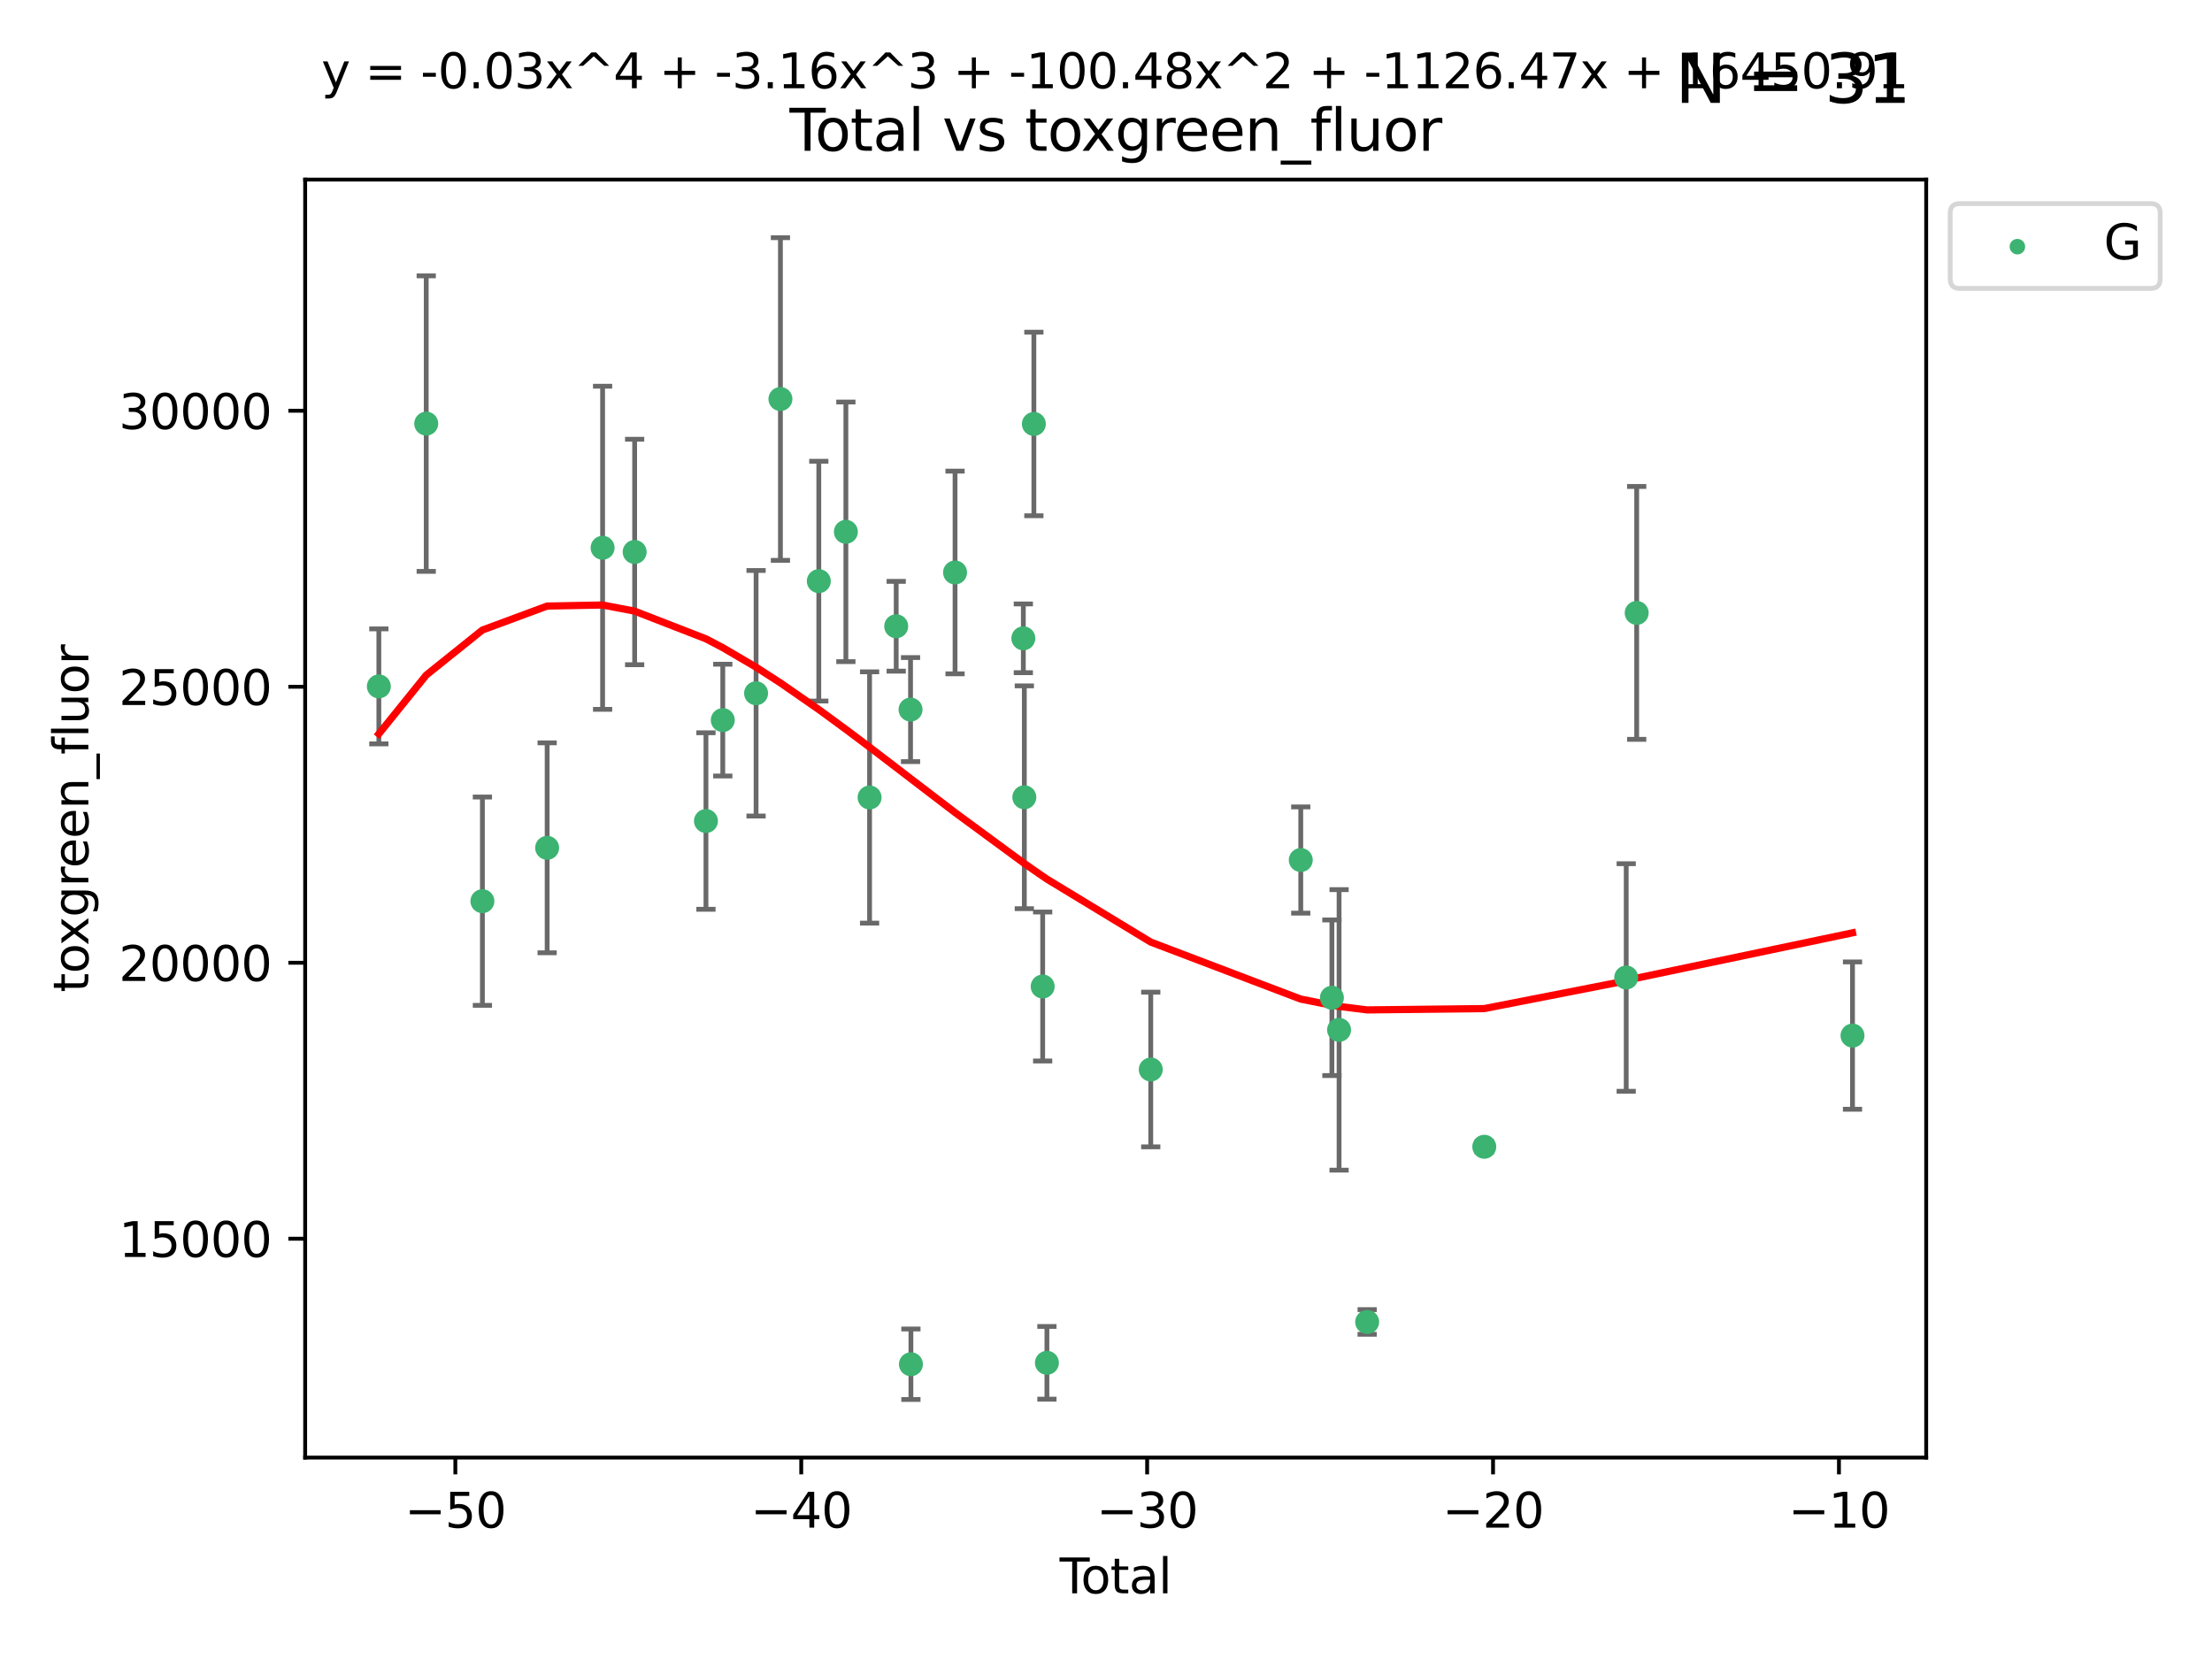 <?xml version="1.0" encoding="utf-8" standalone="no"?>
<!DOCTYPE svg PUBLIC "-//W3C//DTD SVG 1.1//EN"
  "http://www.w3.org/Graphics/SVG/1.1/DTD/svg11.dtd">
<svg xmlns:xlink="http://www.w3.org/1999/xlink" width="460.8pt" height="345.6pt" viewBox="0 0 460.8 345.6" xmlns="http://www.w3.org/2000/svg" version="1.1">
 <defs>
  <style type="text/css">*{stroke-linejoin: round; stroke-linecap: butt}</style>
 </defs>
 <g id="figure_1">
  <g id="patch_1">
   <path d="M 0 345.6 
L 460.8 345.6 
L 460.8 0 
L 0 0 
z
" style="fill: #ffffff"/>
  </g>
  <g id="axes_1">
   <g id="patch_2">
    <path d="M 63.571 303.64 
L 401.26 303.64 
L 401.26 37.411 
L 63.571 37.411 
z
" style="fill: #ffffff"/>
   </g>
   <g id="PathCollection_1">
    <defs>
     <path id="m909031e995" d="M 0 1.118 
C 0.297 1.118 0.581 1 0.791 0.791 
C 1 0.581 1.118 0.297 1.118 0 
C 1.118 -0.297 1 -0.581 0.791 -0.791 
C 0.581 -1 0.297 -1.118 0 -1.118 
C -0.297 -1.118 -0.581 -1 -0.791 -0.791 
C -1 -0.581 -1.118 -0.297 -1.118 0 
C -1.118 0.297 -1 0.581 -0.791 0.791 
C -0.581 1 -0.297 1.118 0 1.118 
z
" style="stroke: #3cb371"/>
    </defs>
    <g clip-path="url(#pba477918da)">
     <use xlink:href="#m909031e995" x="78.921" y="142.987" style="fill: #3cb371; stroke: #3cb371"/>
     <use xlink:href="#m909031e995" x="88.792" y="88.248" style="fill: #3cb371; stroke: #3cb371"/>
     <use xlink:href="#m909031e995" x="100.493" y="187.732" style="fill: #3cb371; stroke: #3cb371"/>
     <use xlink:href="#m909031e995" x="113.98" y="176.619" style="fill: #3cb371; stroke: #3cb371"/>
     <use xlink:href="#m909031e995" x="125.533" y="114.109" style="fill: #3cb371; stroke: #3cb371"/>
     <use xlink:href="#m909031e995" x="132.209" y="114.986" style="fill: #3cb371; stroke: #3cb371"/>
     <use xlink:href="#m909031e995" x="147.063" y="171.035" style="fill: #3cb371; stroke: #3cb371"/>
     <use xlink:href="#m909031e995" x="150.568" y="150.013" style="fill: #3cb371; stroke: #3cb371"/>
     <use xlink:href="#m909031e995" x="157.504" y="144.417" style="fill: #3cb371; stroke: #3cb371"/>
     <use xlink:href="#m909031e995" x="162.577" y="83.123" style="fill: #3cb371; stroke: #3cb371"/>
     <use xlink:href="#m909031e995" x="170.572" y="121.062" style="fill: #3cb371; stroke: #3cb371"/>
     <use xlink:href="#m909031e995" x="176.212" y="110.788" style="fill: #3cb371; stroke: #3cb371"/>
     <use xlink:href="#m909031e995" x="181.15" y="166.128" style="fill: #3cb371; stroke: #3cb371"/>
     <use xlink:href="#m909031e995" x="186.695" y="130.461" style="fill: #3cb371; stroke: #3cb371"/>
     <use xlink:href="#m909031e995" x="189.682" y="147.818" style="fill: #3cb371; stroke: #3cb371"/>
     <use xlink:href="#m909031e995" x="189.76" y="284.197" style="fill: #3cb371; stroke: #3cb371"/>
     <use xlink:href="#m909031e995" x="198.955" y="119.257" style="fill: #3cb371; stroke: #3cb371"/>
     <use xlink:href="#m909031e995" x="213.179" y="132.971" style="fill: #3cb371; stroke: #3cb371"/>
     <use xlink:href="#m909031e995" x="213.387" y="166.083" style="fill: #3cb371; stroke: #3cb371"/>
     <use xlink:href="#m909031e995" x="215.374" y="88.318" style="fill: #3cb371; stroke: #3cb371"/>
     <use xlink:href="#m909031e995" x="217.208" y="205.507" style="fill: #3cb371; stroke: #3cb371"/>
     <use xlink:href="#m909031e995" x="218.09" y="283.9" style="fill: #3cb371; stroke: #3cb371"/>
     <use xlink:href="#m909031e995" x="239.724" y="222.799" style="fill: #3cb371; stroke: #3cb371"/>
     <use xlink:href="#m909031e995" x="270.973" y="179.159" style="fill: #3cb371; stroke: #3cb371"/>
     <use xlink:href="#m909031e995" x="277.458" y="207.851" style="fill: #3cb371; stroke: #3cb371"/>
     <use xlink:href="#m909031e995" x="278.954" y="214.545" style="fill: #3cb371; stroke: #3cb371"/>
     <use xlink:href="#m909031e995" x="284.806" y="275.389" style="fill: #3cb371; stroke: #3cb371"/>
     <use xlink:href="#m909031e995" x="309.203" y="238.893" style="fill: #3cb371; stroke: #3cb371"/>
     <use xlink:href="#m909031e995" x="338.77" y="203.631" style="fill: #3cb371; stroke: #3cb371"/>
     <use xlink:href="#m909031e995" x="340.952" y="127.679" style="fill: #3cb371; stroke: #3cb371"/>
     <use xlink:href="#m909031e995" x="385.911" y="215.73" style="fill: #3cb371; stroke: #3cb371"/>
    </g>
   </g>
   <g id="matplotlib.axis_1">
    <g id="xtick_1">
     <g id="line2d_1">
      <defs>
       <path id="m2c492a71b8" d="M 0 0 
L 0 3.5 
" style="stroke: #000000; stroke-width: 0.8"/>
      </defs>
      <g>
       <use xlink:href="#m2c492a71b8" x="94.856" y="303.64" style="stroke: #000000; stroke-width: 0.8"/>
      </g>
     </g>
     <g id="text_1">
      <!-- −50 -->
      <g transform="translate(84.304 318.238)scale(0.1 -0.1)">
       <defs>
        <path id="DejaVuSans-2212" d="M 678 2272 
L 4684 2272 
L 4684 1741 
L 678 1741 
L 678 2272 
z
" transform="scale(0.016)"/>
        <path id="DejaVuSans-35" d="M 691 4666 
L 3169 4666 
L 3169 4134 
L 1269 4134 
L 1269 2991 
Q 1406 3038 1543 3061 
Q 1681 3084 1819 3084 
Q 2600 3084 3056 2656 
Q 3513 2228 3513 1497 
Q 3513 744 3044 326 
Q 2575 -91 1722 -91 
Q 1428 -91 1123 -41 
Q 819 9 494 109 
L 494 744 
Q 775 591 1075 516 
Q 1375 441 1709 441 
Q 2250 441 2565 725 
Q 2881 1009 2881 1497 
Q 2881 1984 2565 2268 
Q 2250 2553 1709 2553 
Q 1456 2553 1204 2497 
Q 953 2441 691 2322 
L 691 4666 
z
" transform="scale(0.016)"/>
        <path id="DejaVuSans-30" d="M 2034 4250 
Q 1547 4250 1301 3770 
Q 1056 3291 1056 2328 
Q 1056 1369 1301 889 
Q 1547 409 2034 409 
Q 2525 409 2770 889 
Q 3016 1369 3016 2328 
Q 3016 3291 2770 3770 
Q 2525 4250 2034 4250 
z
M 2034 4750 
Q 2819 4750 3233 4129 
Q 3647 3509 3647 2328 
Q 3647 1150 3233 529 
Q 2819 -91 2034 -91 
Q 1250 -91 836 529 
Q 422 1150 422 2328 
Q 422 3509 836 4129 
Q 1250 4750 2034 4750 
z
" transform="scale(0.016)"/>
       </defs>
       <use xlink:href="#DejaVuSans-2212"/>
       <use xlink:href="#DejaVuSans-35" x="83.789"/>
       <use xlink:href="#DejaVuSans-30" x="147.412"/>
      </g>
     </g>
    </g>
    <g id="xtick_2">
     <g id="line2d_2">
      <g>
       <use xlink:href="#m2c492a71b8" x="166.914" y="303.64" style="stroke: #000000; stroke-width: 0.8"/>
      </g>
     </g>
     <g id="text_2">
      <!-- −40 -->
      <g transform="translate(156.361 318.238)scale(0.1 -0.1)">
       <defs>
        <path id="DejaVuSans-34" d="M 2419 4116 
L 825 1625 
L 2419 1625 
L 2419 4116 
z
M 2253 4666 
L 3047 4666 
L 3047 1625 
L 3713 1625 
L 3713 1100 
L 3047 1100 
L 3047 0 
L 2419 0 
L 2419 1100 
L 313 1100 
L 313 1709 
L 2253 4666 
z
" transform="scale(0.016)"/>
       </defs>
       <use xlink:href="#DejaVuSans-2212"/>
       <use xlink:href="#DejaVuSans-34" x="83.789"/>
       <use xlink:href="#DejaVuSans-30" x="147.412"/>
      </g>
     </g>
    </g>
    <g id="xtick_3">
     <g id="line2d_3">
      <g>
       <use xlink:href="#m2c492a71b8" x="238.971" y="303.64" style="stroke: #000000; stroke-width: 0.8"/>
      </g>
     </g>
     <g id="text_3">
      <!-- −30 -->
      <g transform="translate(228.419 318.238)scale(0.1 -0.1)">
       <defs>
        <path id="DejaVuSans-33" d="M 2597 2516 
Q 3050 2419 3304 2112 
Q 3559 1806 3559 1356 
Q 3559 666 3084 287 
Q 2609 -91 1734 -91 
Q 1441 -91 1130 -33 
Q 819 25 488 141 
L 488 750 
Q 750 597 1062 519 
Q 1375 441 1716 441 
Q 2309 441 2620 675 
Q 2931 909 2931 1356 
Q 2931 1769 2642 2001 
Q 2353 2234 1838 2234 
L 1294 2234 
L 1294 2753 
L 1863 2753 
Q 2328 2753 2575 2939 
Q 2822 3125 2822 3475 
Q 2822 3834 2567 4026 
Q 2313 4219 1838 4219 
Q 1578 4219 1281 4162 
Q 984 4106 628 3988 
L 628 4550 
Q 988 4650 1302 4700 
Q 1616 4750 1894 4750 
Q 2613 4750 3031 4423 
Q 3450 4097 3450 3541 
Q 3450 3153 3228 2886 
Q 3006 2619 2597 2516 
z
" transform="scale(0.016)"/>
       </defs>
       <use xlink:href="#DejaVuSans-2212"/>
       <use xlink:href="#DejaVuSans-33" x="83.789"/>
       <use xlink:href="#DejaVuSans-30" x="147.412"/>
      </g>
     </g>
    </g>
    <g id="xtick_4">
     <g id="line2d_4">
      <g>
       <use xlink:href="#m2c492a71b8" x="311.029" y="303.64" style="stroke: #000000; stroke-width: 0.8"/>
      </g>
     </g>
     <g id="text_4">
      <!-- −20 -->
      <g transform="translate(300.476 318.238)scale(0.1 -0.1)">
       <defs>
        <path id="DejaVuSans-32" d="M 1228 531 
L 3431 531 
L 3431 0 
L 469 0 
L 469 531 
Q 828 903 1448 1529 
Q 2069 2156 2228 2338 
Q 2531 2678 2651 2914 
Q 2772 3150 2772 3378 
Q 2772 3750 2511 3984 
Q 2250 4219 1831 4219 
Q 1534 4219 1204 4116 
Q 875 4013 500 3803 
L 500 4441 
Q 881 4594 1212 4672 
Q 1544 4750 1819 4750 
Q 2544 4750 2975 4387 
Q 3406 4025 3406 3419 
Q 3406 3131 3298 2873 
Q 3191 2616 2906 2266 
Q 2828 2175 2409 1742 
Q 1991 1309 1228 531 
z
" transform="scale(0.016)"/>
       </defs>
       <use xlink:href="#DejaVuSans-2212"/>
       <use xlink:href="#DejaVuSans-32" x="83.789"/>
       <use xlink:href="#DejaVuSans-30" x="147.412"/>
      </g>
     </g>
    </g>
    <g id="xtick_5">
     <g id="line2d_5">
      <g>
       <use xlink:href="#m2c492a71b8" x="383.086" y="303.64" style="stroke: #000000; stroke-width: 0.8"/>
      </g>
     </g>
     <g id="text_5">
      <!-- −10 -->
      <g transform="translate(372.534 318.238)scale(0.1 -0.1)">
       <defs>
        <path id="DejaVuSans-31" d="M 794 531 
L 1825 531 
L 1825 4091 
L 703 3866 
L 703 4441 
L 1819 4666 
L 2450 4666 
L 2450 531 
L 3481 531 
L 3481 0 
L 794 0 
L 794 531 
z
" transform="scale(0.016)"/>
       </defs>
       <use xlink:href="#DejaVuSans-2212"/>
       <use xlink:href="#DejaVuSans-31" x="83.789"/>
       <use xlink:href="#DejaVuSans-30" x="147.412"/>
      </g>
     </g>
    </g>
    <g id="text_6">
     <!-- Total -->
     <g transform="translate(220.739 331.917)scale(0.1 -0.1)">
      <defs>
       <path id="DejaVuSans-54" d="M -19 4666 
L 3928 4666 
L 3928 4134 
L 2272 4134 
L 2272 0 
L 1638 0 
L 1638 4134 
L -19 4134 
L -19 4666 
z
" transform="scale(0.016)"/>
       <path id="DejaVuSans-6f" d="M 1959 3097 
Q 1497 3097 1228 2736 
Q 959 2375 959 1747 
Q 959 1119 1226 758 
Q 1494 397 1959 397 
Q 2419 397 2687 759 
Q 2956 1122 2956 1747 
Q 2956 2369 2687 2733 
Q 2419 3097 1959 3097 
z
M 1959 3584 
Q 2709 3584 3137 3096 
Q 3566 2609 3566 1747 
Q 3566 888 3137 398 
Q 2709 -91 1959 -91 
Q 1206 -91 779 398 
Q 353 888 353 1747 
Q 353 2609 779 3096 
Q 1206 3584 1959 3584 
z
" transform="scale(0.016)"/>
       <path id="DejaVuSans-74" d="M 1172 4494 
L 1172 3500 
L 2356 3500 
L 2356 3053 
L 1172 3053 
L 1172 1153 
Q 1172 725 1289 603 
Q 1406 481 1766 481 
L 2356 481 
L 2356 0 
L 1766 0 
Q 1100 0 847 248 
Q 594 497 594 1153 
L 594 3053 
L 172 3053 
L 172 3500 
L 594 3500 
L 594 4494 
L 1172 4494 
z
" transform="scale(0.016)"/>
       <path id="DejaVuSans-61" d="M 2194 1759 
Q 1497 1759 1228 1600 
Q 959 1441 959 1056 
Q 959 750 1161 570 
Q 1363 391 1709 391 
Q 2188 391 2477 730 
Q 2766 1069 2766 1631 
L 2766 1759 
L 2194 1759 
z
M 3341 1997 
L 3341 0 
L 2766 0 
L 2766 531 
Q 2569 213 2275 61 
Q 1981 -91 1556 -91 
Q 1019 -91 701 211 
Q 384 513 384 1019 
Q 384 1609 779 1909 
Q 1175 2209 1959 2209 
L 2766 2209 
L 2766 2266 
Q 2766 2663 2505 2880 
Q 2244 3097 1772 3097 
Q 1472 3097 1187 3025 
Q 903 2953 641 2809 
L 641 3341 
Q 956 3463 1253 3523 
Q 1550 3584 1831 3584 
Q 2591 3584 2966 3190 
Q 3341 2797 3341 1997 
z
" transform="scale(0.016)"/>
       <path id="DejaVuSans-6c" d="M 603 4863 
L 1178 4863 
L 1178 0 
L 603 0 
L 603 4863 
z
" transform="scale(0.016)"/>
      </defs>
      <use xlink:href="#DejaVuSans-54"/>
      <use xlink:href="#DejaVuSans-6f" x="44.084"/>
      <use xlink:href="#DejaVuSans-74" x="105.266"/>
      <use xlink:href="#DejaVuSans-61" x="144.475"/>
      <use xlink:href="#DejaVuSans-6c" x="205.754"/>
     </g>
    </g>
   </g>
   <g id="matplotlib.axis_2">
    <g id="ytick_1">
     <g id="line2d_6">
      <defs>
       <path id="m363fed9be3" d="M 0 0 
L -3.5 0 
" style="stroke: #000000; stroke-width: 0.8"/>
      </defs>
      <g>
       <use xlink:href="#m363fed9be3" x="63.571" y="258.049" style="stroke: #000000; stroke-width: 0.8"/>
      </g>
     </g>
     <g id="text_7">
      <!-- 15000 -->
      <g transform="translate(24.759 261.849)scale(0.1 -0.1)">
       <use xlink:href="#DejaVuSans-31"/>
       <use xlink:href="#DejaVuSans-35" x="63.623"/>
       <use xlink:href="#DejaVuSans-30" x="127.246"/>
       <use xlink:href="#DejaVuSans-30" x="190.869"/>
       <use xlink:href="#DejaVuSans-30" x="254.492"/>
      </g>
     </g>
    </g>
    <g id="ytick_2">
     <g id="line2d_7">
      <g>
       <use xlink:href="#m363fed9be3" x="63.571" y="200.555" style="stroke: #000000; stroke-width: 0.8"/>
      </g>
     </g>
     <g id="text_8">
      <!-- 20000 -->
      <g transform="translate(24.759 204.355)scale(0.1 -0.1)">
       <use xlink:href="#DejaVuSans-32"/>
       <use xlink:href="#DejaVuSans-30" x="63.623"/>
       <use xlink:href="#DejaVuSans-30" x="127.246"/>
       <use xlink:href="#DejaVuSans-30" x="190.869"/>
       <use xlink:href="#DejaVuSans-30" x="254.492"/>
      </g>
     </g>
    </g>
    <g id="ytick_3">
     <g id="line2d_8">
      <g>
       <use xlink:href="#m363fed9be3" x="63.571" y="143.061" style="stroke: #000000; stroke-width: 0.8"/>
      </g>
     </g>
     <g id="text_9">
      <!-- 25000 -->
      <g transform="translate(24.759 146.861)scale(0.1 -0.1)">
       <use xlink:href="#DejaVuSans-32"/>
       <use xlink:href="#DejaVuSans-35" x="63.623"/>
       <use xlink:href="#DejaVuSans-30" x="127.246"/>
       <use xlink:href="#DejaVuSans-30" x="190.869"/>
       <use xlink:href="#DejaVuSans-30" x="254.492"/>
      </g>
     </g>
    </g>
    <g id="ytick_4">
     <g id="line2d_9">
      <g>
       <use xlink:href="#m363fed9be3" x="63.571" y="85.567" style="stroke: #000000; stroke-width: 0.8"/>
      </g>
     </g>
     <g id="text_10">
      <!-- 30000 -->
      <g transform="translate(24.759 89.366)scale(0.1 -0.1)">
       <use xlink:href="#DejaVuSans-33"/>
       <use xlink:href="#DejaVuSans-30" x="63.623"/>
       <use xlink:href="#DejaVuSans-30" x="127.246"/>
       <use xlink:href="#DejaVuSans-30" x="190.869"/>
       <use xlink:href="#DejaVuSans-30" x="254.492"/>
      </g>
     </g>
    </g>
    <g id="text_11">
     <!-- toxgreen_fluor -->
     <g transform="translate(18.401 206.72)rotate(-90)scale(0.1 -0.1)">
      <defs>
       <path id="DejaVuSans-78" d="M 3513 3500 
L 2247 1797 
L 3578 0 
L 2900 0 
L 1881 1375 
L 863 0 
L 184 0 
L 1544 1831 
L 300 3500 
L 978 3500 
L 1906 2253 
L 2834 3500 
L 3513 3500 
z
" transform="scale(0.016)"/>
       <path id="DejaVuSans-67" d="M 2906 1791 
Q 2906 2416 2648 2759 
Q 2391 3103 1925 3103 
Q 1463 3103 1205 2759 
Q 947 2416 947 1791 
Q 947 1169 1205 825 
Q 1463 481 1925 481 
Q 2391 481 2648 825 
Q 2906 1169 2906 1791 
z
M 3481 434 
Q 3481 -459 3084 -895 
Q 2688 -1331 1869 -1331 
Q 1566 -1331 1297 -1286 
Q 1028 -1241 775 -1147 
L 775 -588 
Q 1028 -725 1275 -790 
Q 1522 -856 1778 -856 
Q 2344 -856 2625 -561 
Q 2906 -266 2906 331 
L 2906 616 
Q 2728 306 2450 153 
Q 2172 0 1784 0 
Q 1141 0 747 490 
Q 353 981 353 1791 
Q 353 2603 747 3093 
Q 1141 3584 1784 3584 
Q 2172 3584 2450 3431 
Q 2728 3278 2906 2969 
L 2906 3500 
L 3481 3500 
L 3481 434 
z
" transform="scale(0.016)"/>
       <path id="DejaVuSans-72" d="M 2631 2963 
Q 2534 3019 2420 3045 
Q 2306 3072 2169 3072 
Q 1681 3072 1420 2755 
Q 1159 2438 1159 1844 
L 1159 0 
L 581 0 
L 581 3500 
L 1159 3500 
L 1159 2956 
Q 1341 3275 1631 3429 
Q 1922 3584 2338 3584 
Q 2397 3584 2469 3576 
Q 2541 3569 2628 3553 
L 2631 2963 
z
" transform="scale(0.016)"/>
       <path id="DejaVuSans-65" d="M 3597 1894 
L 3597 1613 
L 953 1613 
Q 991 1019 1311 708 
Q 1631 397 2203 397 
Q 2534 397 2845 478 
Q 3156 559 3463 722 
L 3463 178 
Q 3153 47 2828 -22 
Q 2503 -91 2169 -91 
Q 1331 -91 842 396 
Q 353 884 353 1716 
Q 353 2575 817 3079 
Q 1281 3584 2069 3584 
Q 2775 3584 3186 3129 
Q 3597 2675 3597 1894 
z
M 3022 2063 
Q 3016 2534 2758 2815 
Q 2500 3097 2075 3097 
Q 1594 3097 1305 2825 
Q 1016 2553 972 2059 
L 3022 2063 
z
" transform="scale(0.016)"/>
       <path id="DejaVuSans-6e" d="M 3513 2113 
L 3513 0 
L 2938 0 
L 2938 2094 
Q 2938 2591 2744 2837 
Q 2550 3084 2163 3084 
Q 1697 3084 1428 2787 
Q 1159 2491 1159 1978 
L 1159 0 
L 581 0 
L 581 3500 
L 1159 3500 
L 1159 2956 
Q 1366 3272 1645 3428 
Q 1925 3584 2291 3584 
Q 2894 3584 3203 3211 
Q 3513 2838 3513 2113 
z
" transform="scale(0.016)"/>
       <path id="DejaVuSans-5f" d="M 3263 -1063 
L 3263 -1509 
L -63 -1509 
L -63 -1063 
L 3263 -1063 
z
" transform="scale(0.016)"/>
       <path id="DejaVuSans-66" d="M 2375 4863 
L 2375 4384 
L 1825 4384 
Q 1516 4384 1395 4259 
Q 1275 4134 1275 3809 
L 1275 3500 
L 2222 3500 
L 2222 3053 
L 1275 3053 
L 1275 0 
L 697 0 
L 697 3053 
L 147 3053 
L 147 3500 
L 697 3500 
L 697 3744 
Q 697 4328 969 4595 
Q 1241 4863 1831 4863 
L 2375 4863 
z
" transform="scale(0.016)"/>
       <path id="DejaVuSans-75" d="M 544 1381 
L 544 3500 
L 1119 3500 
L 1119 1403 
Q 1119 906 1312 657 
Q 1506 409 1894 409 
Q 2359 409 2629 706 
Q 2900 1003 2900 1516 
L 2900 3500 
L 3475 3500 
L 3475 0 
L 2900 0 
L 2900 538 
Q 2691 219 2414 64 
Q 2138 -91 1772 -91 
Q 1169 -91 856 284 
Q 544 659 544 1381 
z
M 1991 3584 
L 1991 3584 
z
" transform="scale(0.016)"/>
      </defs>
      <use xlink:href="#DejaVuSans-74"/>
      <use xlink:href="#DejaVuSans-6f" x="39.209"/>
      <use xlink:href="#DejaVuSans-78" x="97.266"/>
      <use xlink:href="#DejaVuSans-67" x="156.445"/>
      <use xlink:href="#DejaVuSans-72" x="219.922"/>
      <use xlink:href="#DejaVuSans-65" x="258.785"/>
      <use xlink:href="#DejaVuSans-65" x="320.309"/>
      <use xlink:href="#DejaVuSans-6e" x="381.832"/>
      <use xlink:href="#DejaVuSans-5f" x="445.211"/>
      <use xlink:href="#DejaVuSans-66" x="495.211"/>
      <use xlink:href="#DejaVuSans-6c" x="530.416"/>
      <use xlink:href="#DejaVuSans-75" x="558.199"/>
      <use xlink:href="#DejaVuSans-6f" x="621.578"/>
      <use xlink:href="#DejaVuSans-72" x="682.76"/>
     </g>
    </g>
   </g>
   <g id="LineCollection_1">
    <path d="M 78.921 154.963 
L 78.921 131.011 
" clip-path="url(#pba477918da)" style="fill: none; stroke: #696969"/>
    <path d="M 88.792 119.03 
L 88.792 57.465 
" clip-path="url(#pba477918da)" style="fill: none; stroke: #696969"/>
    <path d="M 100.493 209.428 
L 100.493 166.035 
" clip-path="url(#pba477918da)" style="fill: none; stroke: #696969"/>
    <path d="M 113.98 198.486 
L 113.98 154.751 
" clip-path="url(#pba477918da)" style="fill: none; stroke: #696969"/>
    <path d="M 125.533 147.766 
L 125.533 80.452 
" clip-path="url(#pba477918da)" style="fill: none; stroke: #696969"/>
    <path d="M 132.209 138.472 
L 132.209 91.5 
" clip-path="url(#pba477918da)" style="fill: none; stroke: #696969"/>
    <path d="M 147.063 189.42 
L 147.063 152.651 
" clip-path="url(#pba477918da)" style="fill: none; stroke: #696969"/>
    <path d="M 150.568 161.658 
L 150.568 138.369 
" clip-path="url(#pba477918da)" style="fill: none; stroke: #696969"/>
    <path d="M 157.504 169.993 
L 157.504 118.84 
" clip-path="url(#pba477918da)" style="fill: none; stroke: #696969"/>
    <path d="M 162.577 116.733 
L 162.577 49.513 
" clip-path="url(#pba477918da)" style="fill: none; stroke: #696969"/>
    <path d="M 170.572 146.037 
L 170.572 96.087 
" clip-path="url(#pba477918da)" style="fill: none; stroke: #696969"/>
    <path d="M 176.212 137.831 
L 176.212 83.745 
" clip-path="url(#pba477918da)" style="fill: none; stroke: #696969"/>
    <path d="M 181.15 192.302 
L 181.15 139.954 
" clip-path="url(#pba477918da)" style="fill: none; stroke: #696969"/>
    <path d="M 186.695 139.813 
L 186.695 121.11 
" clip-path="url(#pba477918da)" style="fill: none; stroke: #696969"/>
    <path d="M 189.682 158.656 
L 189.682 136.98 
" clip-path="url(#pba477918da)" style="fill: none; stroke: #696969"/>
    <path d="M 189.76 291.539 
L 189.76 276.856 
" clip-path="url(#pba477918da)" style="fill: none; stroke: #696969"/>
    <path d="M 198.955 140.368 
L 198.955 98.146 
" clip-path="url(#pba477918da)" style="fill: none; stroke: #696969"/>
    <path d="M 213.179 140.131 
L 213.179 125.812 
" clip-path="url(#pba477918da)" style="fill: none; stroke: #696969"/>
    <path d="M 213.387 189.287 
L 213.387 142.879 
" clip-path="url(#pba477918da)" style="fill: none; stroke: #696969"/>
    <path d="M 215.374 107.441 
L 215.374 69.196 
" clip-path="url(#pba477918da)" style="fill: none; stroke: #696969"/>
    <path d="M 217.208 221.023 
L 217.208 189.991 
" clip-path="url(#pba477918da)" style="fill: none; stroke: #696969"/>
    <path d="M 218.09 291.47 
L 218.09 276.33 
" clip-path="url(#pba477918da)" style="fill: none; stroke: #696969"/>
    <path d="M 239.724 238.913 
L 239.724 206.684 
" clip-path="url(#pba477918da)" style="fill: none; stroke: #696969"/>
    <path d="M 270.973 190.226 
L 270.973 168.091 
" clip-path="url(#pba477918da)" style="fill: none; stroke: #696969"/>
    <path d="M 277.458 224.059 
L 277.458 191.643 
" clip-path="url(#pba477918da)" style="fill: none; stroke: #696969"/>
    <path d="M 278.954 243.764 
L 278.954 185.326 
" clip-path="url(#pba477918da)" style="fill: none; stroke: #696969"/>
    <path d="M 284.806 277.96 
L 284.806 272.818 
" clip-path="url(#pba477918da)" style="fill: none; stroke: #696969"/>
    <path d="M 309.203 239.965 
L 309.203 237.822 
" clip-path="url(#pba477918da)" style="fill: none; stroke: #696969"/>
    <path d="M 338.77 227.335 
L 338.77 179.926 
" clip-path="url(#pba477918da)" style="fill: none; stroke: #696969"/>
    <path d="M 340.952 154.017 
L 340.952 101.341 
" clip-path="url(#pba477918da)" style="fill: none; stroke: #696969"/>
    <path d="M 385.911 231.075 
L 385.911 200.384 
" clip-path="url(#pba477918da)" style="fill: none; stroke: #696969"/>
   </g>
   <g id="line2d_10">
    <defs>
     <path id="mfa408df4a6" d="M 2 0 
L -2 -0 
" style="stroke: #696969"/>
    </defs>
    <g clip-path="url(#pba477918da)">
     <use xlink:href="#mfa408df4a6" x="78.921" y="154.963" style="fill: #696969; stroke: #696969"/>
     <use xlink:href="#mfa408df4a6" x="88.792" y="119.03" style="fill: #696969; stroke: #696969"/>
     <use xlink:href="#mfa408df4a6" x="100.493" y="209.428" style="fill: #696969; stroke: #696969"/>
     <use xlink:href="#mfa408df4a6" x="113.98" y="198.486" style="fill: #696969; stroke: #696969"/>
     <use xlink:href="#mfa408df4a6" x="125.533" y="147.766" style="fill: #696969; stroke: #696969"/>
     <use xlink:href="#mfa408df4a6" x="132.209" y="138.472" style="fill: #696969; stroke: #696969"/>
     <use xlink:href="#mfa408df4a6" x="147.063" y="189.42" style="fill: #696969; stroke: #696969"/>
     <use xlink:href="#mfa408df4a6" x="150.568" y="161.658" style="fill: #696969; stroke: #696969"/>
     <use xlink:href="#mfa408df4a6" x="157.504" y="169.993" style="fill: #696969; stroke: #696969"/>
     <use xlink:href="#mfa408df4a6" x="162.577" y="116.733" style="fill: #696969; stroke: #696969"/>
     <use xlink:href="#mfa408df4a6" x="170.572" y="146.037" style="fill: #696969; stroke: #696969"/>
     <use xlink:href="#mfa408df4a6" x="176.212" y="137.831" style="fill: #696969; stroke: #696969"/>
     <use xlink:href="#mfa408df4a6" x="181.15" y="192.302" style="fill: #696969; stroke: #696969"/>
     <use xlink:href="#mfa408df4a6" x="186.695" y="139.813" style="fill: #696969; stroke: #696969"/>
     <use xlink:href="#mfa408df4a6" x="189.682" y="158.656" style="fill: #696969; stroke: #696969"/>
     <use xlink:href="#mfa408df4a6" x="189.76" y="291.539" style="fill: #696969; stroke: #696969"/>
     <use xlink:href="#mfa408df4a6" x="198.955" y="140.368" style="fill: #696969; stroke: #696969"/>
     <use xlink:href="#mfa408df4a6" x="213.179" y="140.131" style="fill: #696969; stroke: #696969"/>
     <use xlink:href="#mfa408df4a6" x="213.387" y="189.287" style="fill: #696969; stroke: #696969"/>
     <use xlink:href="#mfa408df4a6" x="215.374" y="107.441" style="fill: #696969; stroke: #696969"/>
     <use xlink:href="#mfa408df4a6" x="217.208" y="221.023" style="fill: #696969; stroke: #696969"/>
     <use xlink:href="#mfa408df4a6" x="218.09" y="291.47" style="fill: #696969; stroke: #696969"/>
     <use xlink:href="#mfa408df4a6" x="239.724" y="238.913" style="fill: #696969; stroke: #696969"/>
     <use xlink:href="#mfa408df4a6" x="270.973" y="190.226" style="fill: #696969; stroke: #696969"/>
     <use xlink:href="#mfa408df4a6" x="277.458" y="224.059" style="fill: #696969; stroke: #696969"/>
     <use xlink:href="#mfa408df4a6" x="278.954" y="243.764" style="fill: #696969; stroke: #696969"/>
     <use xlink:href="#mfa408df4a6" x="284.806" y="277.96" style="fill: #696969; stroke: #696969"/>
     <use xlink:href="#mfa408df4a6" x="309.203" y="239.965" style="fill: #696969; stroke: #696969"/>
     <use xlink:href="#mfa408df4a6" x="338.77" y="227.335" style="fill: #696969; stroke: #696969"/>
     <use xlink:href="#mfa408df4a6" x="340.952" y="154.017" style="fill: #696969; stroke: #696969"/>
     <use xlink:href="#mfa408df4a6" x="385.911" y="231.075" style="fill: #696969; stroke: #696969"/>
    </g>
   </g>
   <g id="line2d_11">
    <g clip-path="url(#pba477918da)">
     <use xlink:href="#mfa408df4a6" x="78.921" y="131.011" style="fill: #696969; stroke: #696969"/>
     <use xlink:href="#mfa408df4a6" x="88.792" y="57.465" style="fill: #696969; stroke: #696969"/>
     <use xlink:href="#mfa408df4a6" x="100.493" y="166.035" style="fill: #696969; stroke: #696969"/>
     <use xlink:href="#mfa408df4a6" x="113.98" y="154.751" style="fill: #696969; stroke: #696969"/>
     <use xlink:href="#mfa408df4a6" x="125.533" y="80.452" style="fill: #696969; stroke: #696969"/>
     <use xlink:href="#mfa408df4a6" x="132.209" y="91.5" style="fill: #696969; stroke: #696969"/>
     <use xlink:href="#mfa408df4a6" x="147.063" y="152.651" style="fill: #696969; stroke: #696969"/>
     <use xlink:href="#mfa408df4a6" x="150.568" y="138.369" style="fill: #696969; stroke: #696969"/>
     <use xlink:href="#mfa408df4a6" x="157.504" y="118.84" style="fill: #696969; stroke: #696969"/>
     <use xlink:href="#mfa408df4a6" x="162.577" y="49.513" style="fill: #696969; stroke: #696969"/>
     <use xlink:href="#mfa408df4a6" x="170.572" y="96.087" style="fill: #696969; stroke: #696969"/>
     <use xlink:href="#mfa408df4a6" x="176.212" y="83.745" style="fill: #696969; stroke: #696969"/>
     <use xlink:href="#mfa408df4a6" x="181.15" y="139.954" style="fill: #696969; stroke: #696969"/>
     <use xlink:href="#mfa408df4a6" x="186.695" y="121.11" style="fill: #696969; stroke: #696969"/>
     <use xlink:href="#mfa408df4a6" x="189.682" y="136.98" style="fill: #696969; stroke: #696969"/>
     <use xlink:href="#mfa408df4a6" x="189.76" y="276.856" style="fill: #696969; stroke: #696969"/>
     <use xlink:href="#mfa408df4a6" x="198.955" y="98.146" style="fill: #696969; stroke: #696969"/>
     <use xlink:href="#mfa408df4a6" x="213.179" y="125.812" style="fill: #696969; stroke: #696969"/>
     <use xlink:href="#mfa408df4a6" x="213.387" y="142.879" style="fill: #696969; stroke: #696969"/>
     <use xlink:href="#mfa408df4a6" x="215.374" y="69.196" style="fill: #696969; stroke: #696969"/>
     <use xlink:href="#mfa408df4a6" x="217.208" y="189.991" style="fill: #696969; stroke: #696969"/>
     <use xlink:href="#mfa408df4a6" x="218.09" y="276.33" style="fill: #696969; stroke: #696969"/>
     <use xlink:href="#mfa408df4a6" x="239.724" y="206.684" style="fill: #696969; stroke: #696969"/>
     <use xlink:href="#mfa408df4a6" x="270.973" y="168.091" style="fill: #696969; stroke: #696969"/>
     <use xlink:href="#mfa408df4a6" x="277.458" y="191.643" style="fill: #696969; stroke: #696969"/>
     <use xlink:href="#mfa408df4a6" x="278.954" y="185.326" style="fill: #696969; stroke: #696969"/>
     <use xlink:href="#mfa408df4a6" x="284.806" y="272.818" style="fill: #696969; stroke: #696969"/>
     <use xlink:href="#mfa408df4a6" x="309.203" y="237.822" style="fill: #696969; stroke: #696969"/>
     <use xlink:href="#mfa408df4a6" x="338.77" y="179.926" style="fill: #696969; stroke: #696969"/>
     <use xlink:href="#mfa408df4a6" x="340.952" y="101.341" style="fill: #696969; stroke: #696969"/>
     <use xlink:href="#mfa408df4a6" x="385.911" y="200.384" style="fill: #696969; stroke: #696969"/>
    </g>
   </g>
   <g id="line2d_12">
    <path d="M 78.921 152.873 
L 88.792 140.633 
L 100.493 131.248 
L 113.98 126.252 
L 125.533 126.033 
L 132.209 127.312 
L 147.063 133.081 
L 150.568 134.921 
L 157.504 138.986 
L 162.577 142.258 
L 170.572 147.809 
L 176.212 151.939 
L 181.15 155.652 
L 186.695 159.885 
L 189.682 162.177 
L 189.76 162.237 
L 198.955 169.266 
L 213.179 179.725 
L 213.387 179.872 
L 215.374 181.264 
L 217.208 182.529 
L 218.09 183.131 
L 239.724 196.254 
L 270.973 208.131 
L 277.458 209.417 
L 278.954 209.655 
L 284.806 210.383 
L 309.203 210.108 
L 338.77 204.319 
L 340.952 203.756 
L 385.911 194.326 
" clip-path="url(#pba477918da)" style="fill: none; stroke: #ff0000; stroke-width: 1.5; stroke-linecap: square"/>
   </g>
   <g id="line2d_13">
    <defs>
     <path id="m98ec49b095" d="M 0 2 
C 0.53 2 1.039 1.789 1.414 1.414 
C 1.789 1.039 2 0.53 2 0 
C 2 -0.53 1.789 -1.039 1.414 -1.414 
C 1.039 -1.789 0.53 -2 0 -2 
C -0.53 -2 -1.039 -1.789 -1.414 -1.414 
C -1.789 -1.039 -2 -0.53 -2 0 
C -2 0.53 -1.789 1.039 -1.414 1.414 
C -1.039 1.789 -0.53 2 0 2 
z
" style="stroke: #3cb371"/>
    </defs>
    <g clip-path="url(#pba477918da)">
     <use xlink:href="#m98ec49b095" x="78.921" y="142.987" style="fill: #3cb371; stroke: #3cb371"/>
     <use xlink:href="#m98ec49b095" x="88.792" y="88.248" style="fill: #3cb371; stroke: #3cb371"/>
     <use xlink:href="#m98ec49b095" x="100.493" y="187.732" style="fill: #3cb371; stroke: #3cb371"/>
     <use xlink:href="#m98ec49b095" x="113.98" y="176.619" style="fill: #3cb371; stroke: #3cb371"/>
     <use xlink:href="#m98ec49b095" x="125.533" y="114.109" style="fill: #3cb371; stroke: #3cb371"/>
     <use xlink:href="#m98ec49b095" x="132.209" y="114.986" style="fill: #3cb371; stroke: #3cb371"/>
     <use xlink:href="#m98ec49b095" x="147.063" y="171.035" style="fill: #3cb371; stroke: #3cb371"/>
     <use xlink:href="#m98ec49b095" x="150.568" y="150.013" style="fill: #3cb371; stroke: #3cb371"/>
     <use xlink:href="#m98ec49b095" x="157.504" y="144.417" style="fill: #3cb371; stroke: #3cb371"/>
     <use xlink:href="#m98ec49b095" x="162.577" y="83.123" style="fill: #3cb371; stroke: #3cb371"/>
     <use xlink:href="#m98ec49b095" x="170.572" y="121.062" style="fill: #3cb371; stroke: #3cb371"/>
     <use xlink:href="#m98ec49b095" x="176.212" y="110.788" style="fill: #3cb371; stroke: #3cb371"/>
     <use xlink:href="#m98ec49b095" x="181.15" y="166.128" style="fill: #3cb371; stroke: #3cb371"/>
     <use xlink:href="#m98ec49b095" x="186.695" y="130.461" style="fill: #3cb371; stroke: #3cb371"/>
     <use xlink:href="#m98ec49b095" x="189.682" y="147.818" style="fill: #3cb371; stroke: #3cb371"/>
     <use xlink:href="#m98ec49b095" x="189.76" y="284.197" style="fill: #3cb371; stroke: #3cb371"/>
     <use xlink:href="#m98ec49b095" x="198.955" y="119.257" style="fill: #3cb371; stroke: #3cb371"/>
     <use xlink:href="#m98ec49b095" x="213.179" y="132.971" style="fill: #3cb371; stroke: #3cb371"/>
     <use xlink:href="#m98ec49b095" x="213.387" y="166.083" style="fill: #3cb371; stroke: #3cb371"/>
     <use xlink:href="#m98ec49b095" x="215.374" y="88.318" style="fill: #3cb371; stroke: #3cb371"/>
     <use xlink:href="#m98ec49b095" x="217.208" y="205.507" style="fill: #3cb371; stroke: #3cb371"/>
     <use xlink:href="#m98ec49b095" x="218.09" y="283.9" style="fill: #3cb371; stroke: #3cb371"/>
     <use xlink:href="#m98ec49b095" x="239.724" y="222.799" style="fill: #3cb371; stroke: #3cb371"/>
     <use xlink:href="#m98ec49b095" x="270.973" y="179.159" style="fill: #3cb371; stroke: #3cb371"/>
     <use xlink:href="#m98ec49b095" x="277.458" y="207.851" style="fill: #3cb371; stroke: #3cb371"/>
     <use xlink:href="#m98ec49b095" x="278.954" y="214.545" style="fill: #3cb371; stroke: #3cb371"/>
     <use xlink:href="#m98ec49b095" x="284.806" y="275.389" style="fill: #3cb371; stroke: #3cb371"/>
     <use xlink:href="#m98ec49b095" x="309.203" y="238.893" style="fill: #3cb371; stroke: #3cb371"/>
     <use xlink:href="#m98ec49b095" x="338.77" y="203.631" style="fill: #3cb371; stroke: #3cb371"/>
     <use xlink:href="#m98ec49b095" x="340.952" y="127.679" style="fill: #3cb371; stroke: #3cb371"/>
     <use xlink:href="#m98ec49b095" x="385.911" y="215.73" style="fill: #3cb371; stroke: #3cb371"/>
    </g>
   </g>
   <g id="patch_3">
    <path d="M 63.571 303.64 
L 63.571 37.411 
" style="fill: none; stroke: #000000; stroke-width: 0.8; stroke-linejoin: miter; stroke-linecap: square"/>
   </g>
   <g id="patch_4">
    <path d="M 401.26 303.64 
L 401.26 37.411 
" style="fill: none; stroke: #000000; stroke-width: 0.8; stroke-linejoin: miter; stroke-linecap: square"/>
   </g>
   <g id="patch_5">
    <path d="M 63.571 303.64 
L 401.26 303.64 
" style="fill: none; stroke: #000000; stroke-width: 0.8; stroke-linejoin: miter; stroke-linecap: square"/>
   </g>
   <g id="patch_6">
    <path d="M 63.571 37.411 
L 401.26 37.411 
" style="fill: none; stroke: #000000; stroke-width: 0.8; stroke-linejoin: miter; stroke-linecap: square"/>
   </g>
   <g id="text_12">
    <!-- N = 31 -->
    <g transform="translate(348.964 21.426)scale(0.14 -0.14)">
     <defs>
      <path id="DejaVuSans-4e" d="M 628 4666 
L 1478 4666 
L 3547 763 
L 3547 4666 
L 4159 4666 
L 4159 0 
L 3309 0 
L 1241 3903 
L 1241 0 
L 628 0 
L 628 4666 
z
" transform="scale(0.016)"/>
      <path id="DejaVuSans-20" transform="scale(0.016)"/>
      <path id="DejaVuSans-3d" d="M 678 2906 
L 4684 2906 
L 4684 2381 
L 678 2381 
L 678 2906 
z
M 678 1631 
L 4684 1631 
L 4684 1100 
L 678 1100 
L 678 1631 
z
" transform="scale(0.016)"/>
     </defs>
     <use xlink:href="#DejaVuSans-4e"/>
     <use xlink:href="#DejaVuSans-20" x="74.805"/>
     <use xlink:href="#DejaVuSans-3d" x="106.592"/>
     <use xlink:href="#DejaVuSans-20" x="190.381"/>
     <use xlink:href="#DejaVuSans-33" x="222.168"/>
     <use xlink:href="#DejaVuSans-31" x="285.791"/>
    </g>
   </g>
   <g id="text_13">
    <!-- y = -0.03x^4 + -3.16x^3 + -100.48x^2 + -1126.47x + 16450.91 -->
    <g transform="translate(66.948 18.387)scale(0.1 -0.1)">
     <defs>
      <path id="DejaVuSans-79" d="M 2059 -325 
Q 1816 -950 1584 -1140 
Q 1353 -1331 966 -1331 
L 506 -1331 
L 506 -850 
L 844 -850 
Q 1081 -850 1212 -737 
Q 1344 -625 1503 -206 
L 1606 56 
L 191 3500 
L 800 3500 
L 1894 763 
L 2988 3500 
L 3597 3500 
L 2059 -325 
z
" transform="scale(0.016)"/>
      <path id="DejaVuSans-2d" d="M 313 2009 
L 1997 2009 
L 1997 1497 
L 313 1497 
L 313 2009 
z
" transform="scale(0.016)"/>
      <path id="DejaVuSans-2e" d="M 684 794 
L 1344 794 
L 1344 0 
L 684 0 
L 684 794 
z
" transform="scale(0.016)"/>
      <path id="DejaVuSans-5e" d="M 2988 4666 
L 4684 2925 
L 4056 2925 
L 2681 4159 
L 1306 2925 
L 678 2925 
L 2375 4666 
L 2988 4666 
z
" transform="scale(0.016)"/>
      <path id="DejaVuSans-2b" d="M 2944 4013 
L 2944 2272 
L 4684 2272 
L 4684 1741 
L 2944 1741 
L 2944 0 
L 2419 0 
L 2419 1741 
L 678 1741 
L 678 2272 
L 2419 2272 
L 2419 4013 
L 2944 4013 
z
" transform="scale(0.016)"/>
      <path id="DejaVuSans-36" d="M 2113 2584 
Q 1688 2584 1439 2293 
Q 1191 2003 1191 1497 
Q 1191 994 1439 701 
Q 1688 409 2113 409 
Q 2538 409 2786 701 
Q 3034 994 3034 1497 
Q 3034 2003 2786 2293 
Q 2538 2584 2113 2584 
z
M 3366 4563 
L 3366 3988 
Q 3128 4100 2886 4159 
Q 2644 4219 2406 4219 
Q 1781 4219 1451 3797 
Q 1122 3375 1075 2522 
Q 1259 2794 1537 2939 
Q 1816 3084 2150 3084 
Q 2853 3084 3261 2657 
Q 3669 2231 3669 1497 
Q 3669 778 3244 343 
Q 2819 -91 2113 -91 
Q 1303 -91 875 529 
Q 447 1150 447 2328 
Q 447 3434 972 4092 
Q 1497 4750 2381 4750 
Q 2619 4750 2861 4703 
Q 3103 4656 3366 4563 
z
" transform="scale(0.016)"/>
      <path id="DejaVuSans-38" d="M 2034 2216 
Q 1584 2216 1326 1975 
Q 1069 1734 1069 1313 
Q 1069 891 1326 650 
Q 1584 409 2034 409 
Q 2484 409 2743 651 
Q 3003 894 3003 1313 
Q 3003 1734 2745 1975 
Q 2488 2216 2034 2216 
z
M 1403 2484 
Q 997 2584 770 2862 
Q 544 3141 544 3541 
Q 544 4100 942 4425 
Q 1341 4750 2034 4750 
Q 2731 4750 3128 4425 
Q 3525 4100 3525 3541 
Q 3525 3141 3298 2862 
Q 3072 2584 2669 2484 
Q 3125 2378 3379 2068 
Q 3634 1759 3634 1313 
Q 3634 634 3220 271 
Q 2806 -91 2034 -91 
Q 1263 -91 848 271 
Q 434 634 434 1313 
Q 434 1759 690 2068 
Q 947 2378 1403 2484 
z
M 1172 3481 
Q 1172 3119 1398 2916 
Q 1625 2713 2034 2713 
Q 2441 2713 2670 2916 
Q 2900 3119 2900 3481 
Q 2900 3844 2670 4047 
Q 2441 4250 2034 4250 
Q 1625 4250 1398 4047 
Q 1172 3844 1172 3481 
z
" transform="scale(0.016)"/>
      <path id="DejaVuSans-37" d="M 525 4666 
L 3525 4666 
L 3525 4397 
L 1831 0 
L 1172 0 
L 2766 4134 
L 525 4134 
L 525 4666 
z
" transform="scale(0.016)"/>
      <path id="DejaVuSans-39" d="M 703 97 
L 703 672 
Q 941 559 1184 500 
Q 1428 441 1663 441 
Q 2288 441 2617 861 
Q 2947 1281 2994 2138 
Q 2813 1869 2534 1725 
Q 2256 1581 1919 1581 
Q 1219 1581 811 2004 
Q 403 2428 403 3163 
Q 403 3881 828 4315 
Q 1253 4750 1959 4750 
Q 2769 4750 3195 4129 
Q 3622 3509 3622 2328 
Q 3622 1225 3098 567 
Q 2575 -91 1691 -91 
Q 1453 -91 1209 -44 
Q 966 3 703 97 
z
M 1959 2075 
Q 2384 2075 2632 2365 
Q 2881 2656 2881 3163 
Q 2881 3666 2632 3958 
Q 2384 4250 1959 4250 
Q 1534 4250 1286 3958 
Q 1038 3666 1038 3163 
Q 1038 2656 1286 2365 
Q 1534 2075 1959 2075 
z
" transform="scale(0.016)"/>
     </defs>
     <use xlink:href="#DejaVuSans-79"/>
     <use xlink:href="#DejaVuSans-20" x="59.18"/>
     <use xlink:href="#DejaVuSans-3d" x="90.967"/>
     <use xlink:href="#DejaVuSans-20" x="174.756"/>
     <use xlink:href="#DejaVuSans-2d" x="206.543"/>
     <use xlink:href="#DejaVuSans-30" x="242.627"/>
     <use xlink:href="#DejaVuSans-2e" x="306.25"/>
     <use xlink:href="#DejaVuSans-30" x="338.037"/>
     <use xlink:href="#DejaVuSans-33" x="401.66"/>
     <use xlink:href="#DejaVuSans-78" x="465.283"/>
     <use xlink:href="#DejaVuSans-5e" x="524.463"/>
     <use xlink:href="#DejaVuSans-34" x="608.252"/>
     <use xlink:href="#DejaVuSans-20" x="671.875"/>
     <use xlink:href="#DejaVuSans-2b" x="703.662"/>
     <use xlink:href="#DejaVuSans-20" x="787.451"/>
     <use xlink:href="#DejaVuSans-2d" x="819.238"/>
     <use xlink:href="#DejaVuSans-33" x="855.322"/>
     <use xlink:href="#DejaVuSans-2e" x="918.945"/>
     <use xlink:href="#DejaVuSans-31" x="950.732"/>
     <use xlink:href="#DejaVuSans-36" x="1014.355"/>
     <use xlink:href="#DejaVuSans-78" x="1077.979"/>
     <use xlink:href="#DejaVuSans-5e" x="1137.158"/>
     <use xlink:href="#DejaVuSans-33" x="1220.947"/>
     <use xlink:href="#DejaVuSans-20" x="1284.57"/>
     <use xlink:href="#DejaVuSans-2b" x="1316.357"/>
     <use xlink:href="#DejaVuSans-20" x="1400.146"/>
     <use xlink:href="#DejaVuSans-2d" x="1431.934"/>
     <use xlink:href="#DejaVuSans-31" x="1468.018"/>
     <use xlink:href="#DejaVuSans-30" x="1531.641"/>
     <use xlink:href="#DejaVuSans-30" x="1595.264"/>
     <use xlink:href="#DejaVuSans-2e" x="1658.887"/>
     <use xlink:href="#DejaVuSans-34" x="1690.674"/>
     <use xlink:href="#DejaVuSans-38" x="1754.297"/>
     <use xlink:href="#DejaVuSans-78" x="1817.92"/>
     <use xlink:href="#DejaVuSans-5e" x="1877.1"/>
     <use xlink:href="#DejaVuSans-32" x="1960.889"/>
     <use xlink:href="#DejaVuSans-20" x="2024.512"/>
     <use xlink:href="#DejaVuSans-2b" x="2056.299"/>
     <use xlink:href="#DejaVuSans-20" x="2140.088"/>
     <use xlink:href="#DejaVuSans-2d" x="2171.875"/>
     <use xlink:href="#DejaVuSans-31" x="2207.959"/>
     <use xlink:href="#DejaVuSans-31" x="2271.582"/>
     <use xlink:href="#DejaVuSans-32" x="2335.205"/>
     <use xlink:href="#DejaVuSans-36" x="2398.828"/>
     <use xlink:href="#DejaVuSans-2e" x="2462.451"/>
     <use xlink:href="#DejaVuSans-34" x="2494.238"/>
     <use xlink:href="#DejaVuSans-37" x="2557.861"/>
     <use xlink:href="#DejaVuSans-78" x="2621.484"/>
     <use xlink:href="#DejaVuSans-20" x="2680.664"/>
     <use xlink:href="#DejaVuSans-2b" x="2712.451"/>
     <use xlink:href="#DejaVuSans-20" x="2796.24"/>
     <use xlink:href="#DejaVuSans-31" x="2828.027"/>
     <use xlink:href="#DejaVuSans-36" x="2891.65"/>
     <use xlink:href="#DejaVuSans-34" x="2955.273"/>
     <use xlink:href="#DejaVuSans-35" x="3018.896"/>
     <use xlink:href="#DejaVuSans-30" x="3082.52"/>
     <use xlink:href="#DejaVuSans-2e" x="3146.143"/>
     <use xlink:href="#DejaVuSans-39" x="3177.93"/>
     <use xlink:href="#DejaVuSans-31" x="3241.553"/>
    </g>
   </g>
   <g id="text_14">
    <!-- Total vs toxgreen_fluor -->
    <g transform="translate(164.48 31.411)scale(0.12 -0.12)">
     <defs>
      <path id="DejaVuSans-76" d="M 191 3500 
L 800 3500 
L 1894 563 
L 2988 3500 
L 3597 3500 
L 2284 0 
L 1503 0 
L 191 3500 
z
" transform="scale(0.016)"/>
      <path id="DejaVuSans-73" d="M 2834 3397 
L 2834 2853 
Q 2591 2978 2328 3040 
Q 2066 3103 1784 3103 
Q 1356 3103 1142 2972 
Q 928 2841 928 2578 
Q 928 2378 1081 2264 
Q 1234 2150 1697 2047 
L 1894 2003 
Q 2506 1872 2764 1633 
Q 3022 1394 3022 966 
Q 3022 478 2636 193 
Q 2250 -91 1575 -91 
Q 1294 -91 989 -36 
Q 684 19 347 128 
L 347 722 
Q 666 556 975 473 
Q 1284 391 1588 391 
Q 1994 391 2212 530 
Q 2431 669 2431 922 
Q 2431 1156 2273 1281 
Q 2116 1406 1581 1522 
L 1381 1569 
Q 847 1681 609 1914 
Q 372 2147 372 2553 
Q 372 3047 722 3315 
Q 1072 3584 1716 3584 
Q 2034 3584 2315 3537 
Q 2597 3491 2834 3397 
z
" transform="scale(0.016)"/>
     </defs>
     <use xlink:href="#DejaVuSans-54"/>
     <use xlink:href="#DejaVuSans-6f" x="44.084"/>
     <use xlink:href="#DejaVuSans-74" x="105.266"/>
     <use xlink:href="#DejaVuSans-61" x="144.475"/>
     <use xlink:href="#DejaVuSans-6c" x="205.754"/>
     <use xlink:href="#DejaVuSans-20" x="233.537"/>
     <use xlink:href="#DejaVuSans-76" x="265.324"/>
     <use xlink:href="#DejaVuSans-73" x="324.504"/>
     <use xlink:href="#DejaVuSans-20" x="376.604"/>
     <use xlink:href="#DejaVuSans-74" x="408.391"/>
     <use xlink:href="#DejaVuSans-6f" x="447.6"/>
     <use xlink:href="#DejaVuSans-78" x="505.656"/>
     <use xlink:href="#DejaVuSans-67" x="564.836"/>
     <use xlink:href="#DejaVuSans-72" x="628.312"/>
     <use xlink:href="#DejaVuSans-65" x="667.176"/>
     <use xlink:href="#DejaVuSans-65" x="728.699"/>
     <use xlink:href="#DejaVuSans-6e" x="790.223"/>
     <use xlink:href="#DejaVuSans-5f" x="853.602"/>
     <use xlink:href="#DejaVuSans-66" x="903.602"/>
     <use xlink:href="#DejaVuSans-6c" x="938.807"/>
     <use xlink:href="#DejaVuSans-75" x="966.59"/>
     <use xlink:href="#DejaVuSans-6f" x="1029.969"/>
     <use xlink:href="#DejaVuSans-72" x="1091.15"/>
    </g>
   </g>
   <g id="legend_1">
    <g id="patch_7">
     <path d="M 408.26 60.089 
L 448.008 60.089 
Q 450.008 60.089 450.008 58.089 
L 450.008 44.411 
Q 450.008 42.411 448.008 42.411 
L 408.26 42.411 
Q 406.26 42.411 406.26 44.411 
L 406.26 58.089 
Q 406.26 60.089 408.26 60.089 
z
" style="fill: #ffffff; opacity: 0.8; stroke: #cccccc; stroke-linejoin: miter"/>
    </g>
    <g id="PathCollection_2">
     <g>
      <use xlink:href="#m909031e995" x="420.26" y="51.385" style="fill: #3cb371; stroke: #3cb371"/>
     </g>
    </g>
    <g id="text_15">
     <!-- G -->
     <g transform="translate(438.26 54.01)scale(0.1 -0.1)">
      <defs>
       <path id="DejaVuSans-47" d="M 3809 666 
L 3809 1919 
L 2778 1919 
L 2778 2438 
L 4434 2438 
L 4434 434 
Q 4069 175 3628 42 
Q 3188 -91 2688 -91 
Q 1594 -91 976 548 
Q 359 1188 359 2328 
Q 359 3472 976 4111 
Q 1594 4750 2688 4750 
Q 3144 4750 3555 4637 
Q 3966 4525 4313 4306 
L 4313 3634 
Q 3963 3931 3569 4081 
Q 3175 4231 2741 4231 
Q 1884 4231 1454 3753 
Q 1025 3275 1025 2328 
Q 1025 1384 1454 906 
Q 1884 428 2741 428 
Q 3075 428 3337 486 
Q 3600 544 3809 666 
z
" transform="scale(0.016)"/>
      </defs>
      <use xlink:href="#DejaVuSans-47"/>
     </g>
    </g>
   </g>
  </g>
 </g>
 <defs>
  <clipPath id="pba477918da">
   <rect x="63.571" y="37.411" width="337.689" height="266.229"/>
  </clipPath>
 </defs>
</svg>
